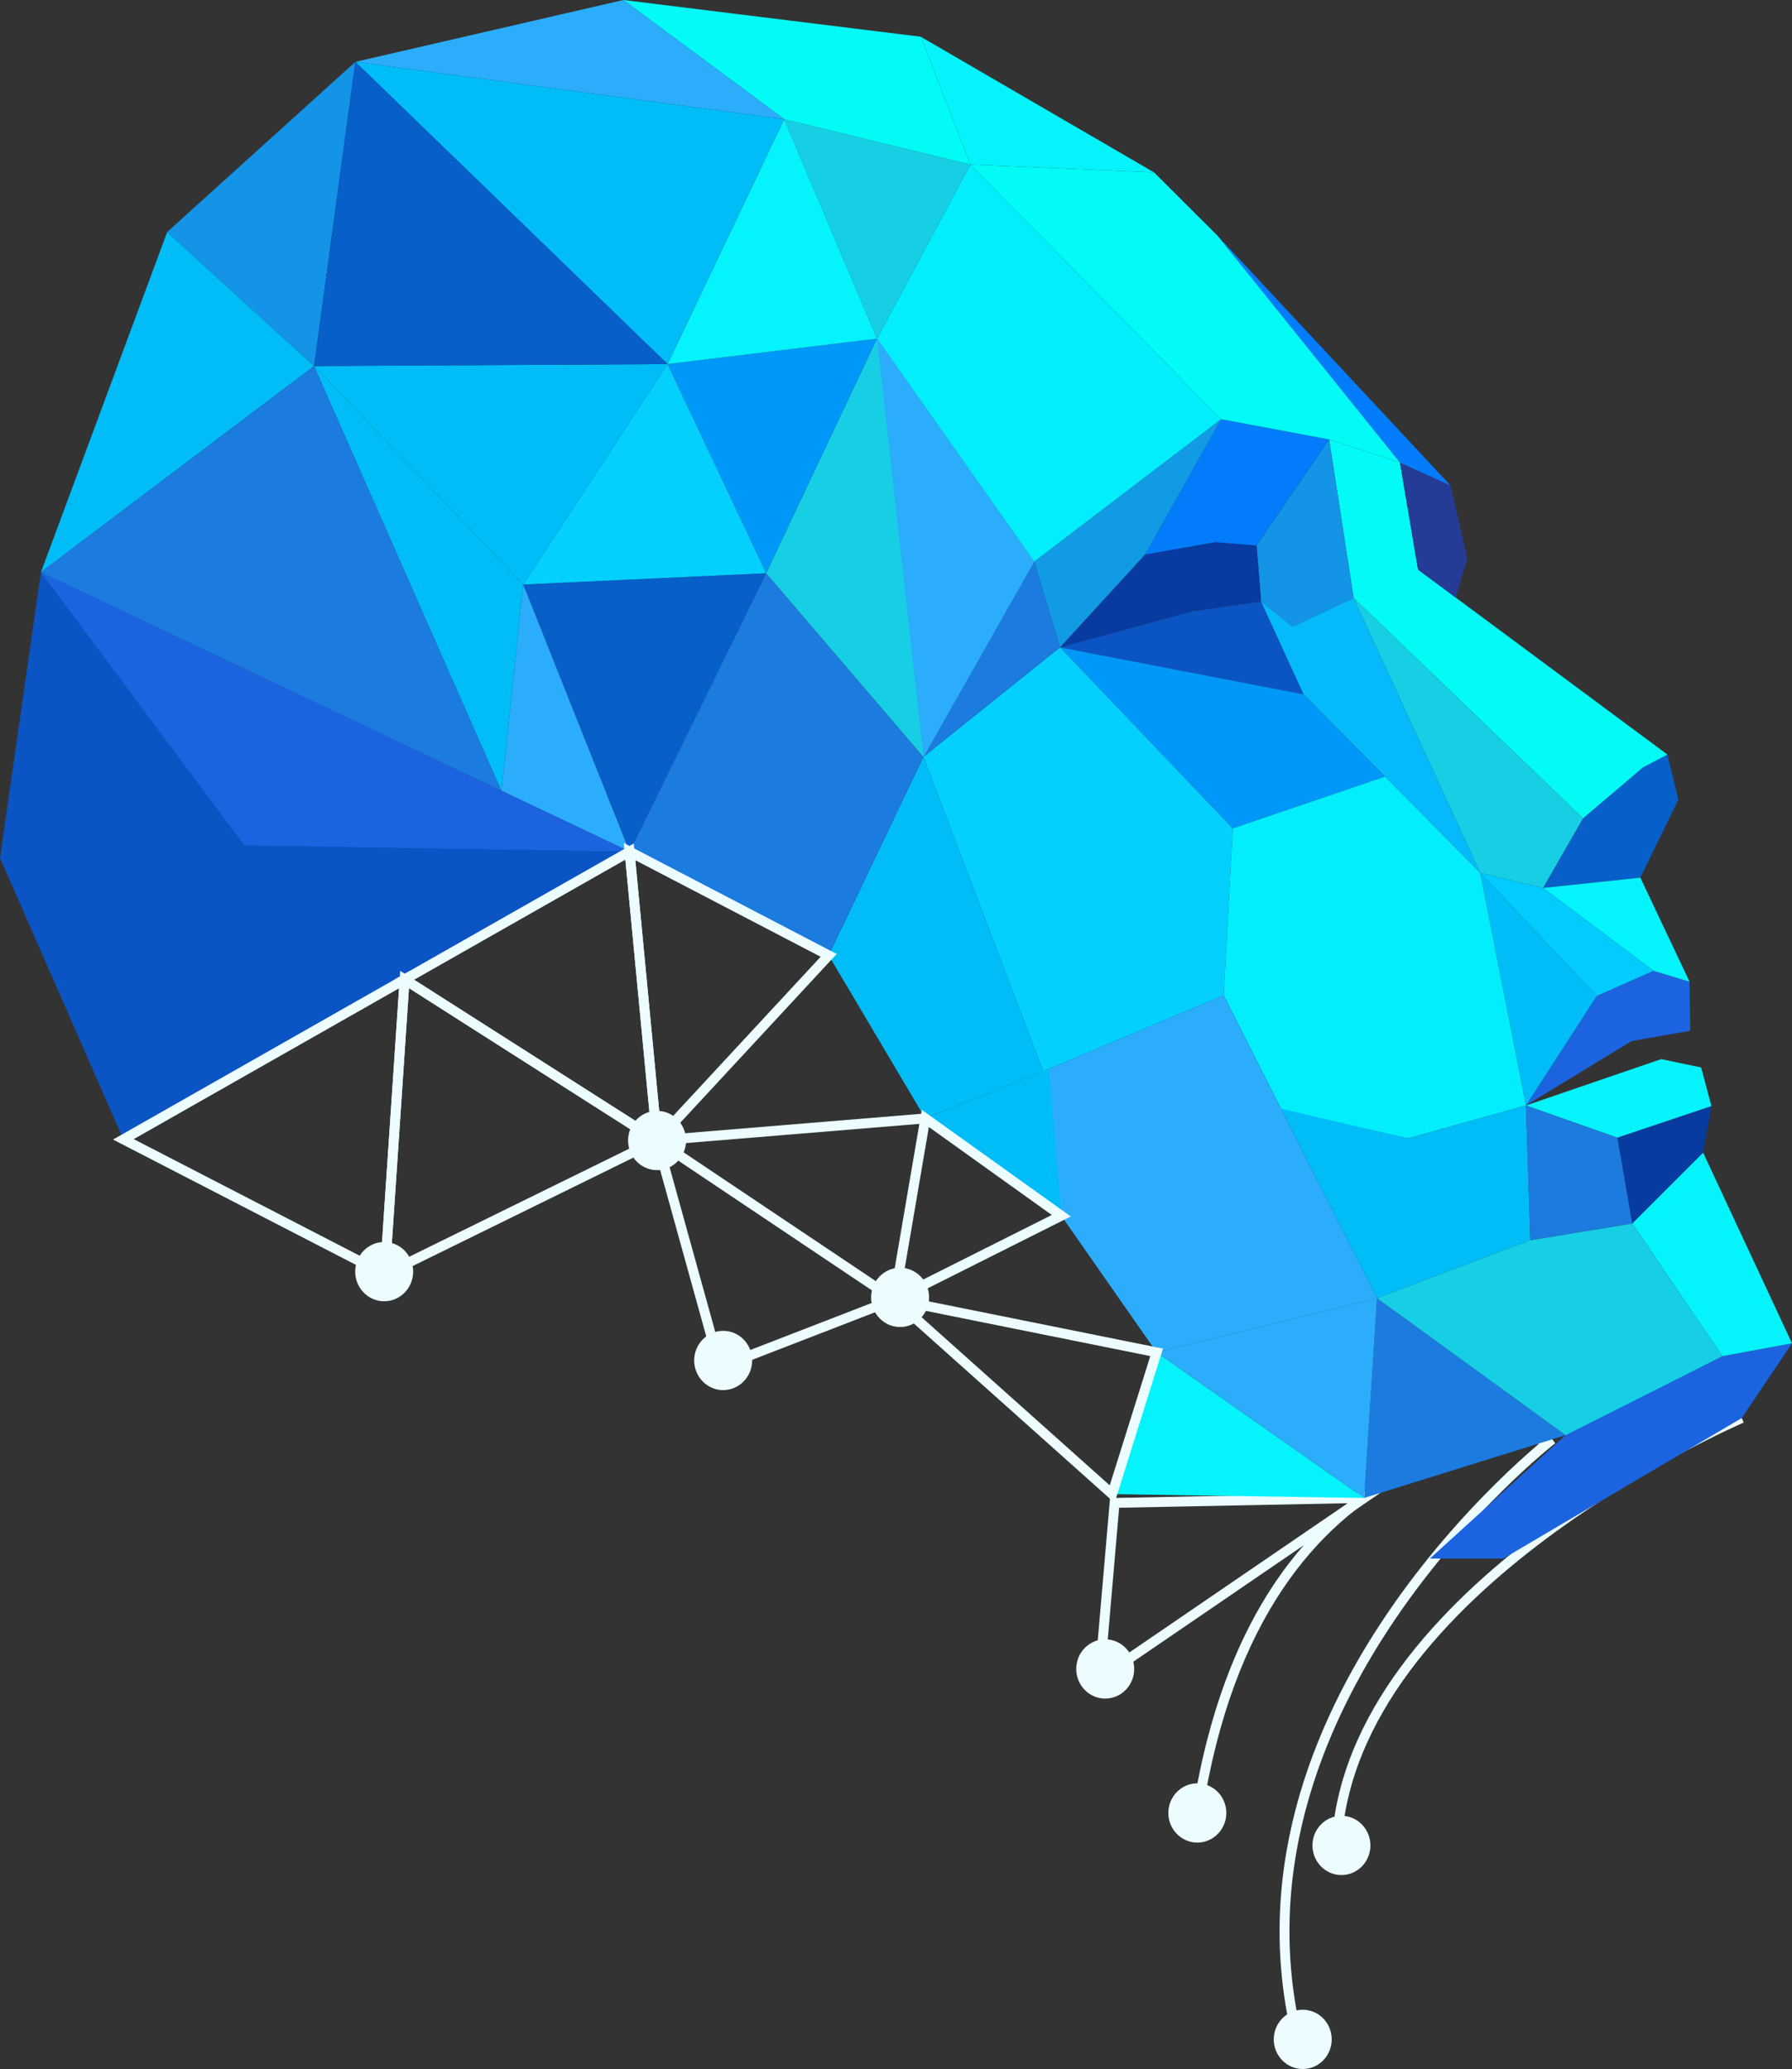 <svg viewBoxSize="575" data-root-id="7862019522263"
    xmlns="http://www.w3.org/2000/svg" xmlns:xlink="http://www.w3.org/1999/xlink" version="1.1" id="Layer_1"
    viewBox="202.024 91.889 347.646 401.327"
    enable-background="new 0 0 792 612" xml:space="preserve" preserveAspectRatio="xMinYMin" zoom="1" editorType="buyer"
    data-layer-role="icon">
    <rect x="202.024" y="91.889" width="347.646" height="401.327" fill="#333333" stroke="none"/>
    <path fill-rule="evenodd" clip-rule="evenodd"
        d="M503.748,371.822c-0.19,0.149-66.353,51.591-48.519,117.479l-1.852,0.495  c-18.165-67.111,48.992-119.322,49.185-119.475L503.748,371.822z"
        name="Layer %{number}" zoom="1" data-layer-id="0612334722868"
        style="fill: rgb(236, 252, 255); fill-opacity: 1;"></path>
    <path fill-rule="evenodd" clip-rule="evenodd"
        d="M540.302,367.827c-0.217,0.095-75.571,32.368-78.042,82.017l-1.912-0.09  c2.53-50.852,78.97-83.585,79.189-83.681L540.302,367.827z"
        name="Layer %{number}" zoom="1" data-layer-id="8962954123171"
        style="fill: rgb(236, 252, 255); fill-opacity: 1;"></path>
    <path fill-rule="evenodd" clip-rule="evenodd"
        d="M503.084,372.028c-0.16-0.012-55.973-4.949-67.836,71.666l-1.89-0.293  c12.137-78.384,69.702-73.297,69.868-73.285L503.084,372.028z"
        name="Layer %{number}" zoom="1" data-layer-id="3455396623487"
        style="fill: rgb(236, 252, 255); fill-opacity: 1;"></path>
    <path fill-rule="evenodd" clip-rule="evenodd"
        d="M419.135,384.344l-2.701,31.271l47.046-32.146L419.135,384.344L419.135,384.344z   M414.348,417.466l3.022-35.001l52.489-1.034l-55.687,38.049L414.348,417.466z"
        name="Layer %{number}" zoom="1" data-layer-id="3600159723798"
        style="fill: rgb(236, 252, 255); fill-opacity: 1;"></path>
    <polygon fill-rule="evenodd" clip-rule="evenodd" fill="#CA0739"
        points="525.499,238.25 527.624,247 520.249,262.125   501.374,264.125 509.124,250.625 520.749,240.75 "
        name="Layer %{number}" zoom="1" data-layer-id="0719226524105"
        style="fill: rgb(7, 95, 202); fill-opacity: 1;"></polygon>
    <polygon fill-rule="evenodd" clip-rule="evenodd" fill="#FB024B"
        points="525.499,238.25 477.122,202.377 473.622,181.627   459.872,177.127 464.622,207.877 509.124,250.625 520.749,240.75 "
        name="Layer %{number}" zoom="1" data-layer-id="6339876624411"
        style="fill: rgb(2, 251, 246); fill-opacity: 1;"></polygon>
    <polygon fill-rule="evenodd" clip-rule="evenodd" fill="#243C96"
        points="473.622,181.627 483.434,186.065 486.684,200.19   484.442,207.805 477.122,202.377 "
        name="Layer %{number}" zoom="1" data-layer-id="7660786524720" style="fill: rgb(36, 60, 150);">
    </polygon>
    <polygon fill-rule="evenodd" clip-rule="evenodd" fill="#F89E00"
        points="473.622,181.627 438.183,137.567 483.434,186.065 " name="Layer %{number}" zoom="1"
        data-layer-id="1257993225019" style="fill: rgb(2, 124, 251); fill-opacity: 1;"></polygon>
    <polygon fill-rule="evenodd" clip-rule="evenodd" fill="#FB7F05"
        points="464.622,207.877 489.181,261.193 501.374,264.125   509.124,250.625 " name="Layer %{number}"
        zoom="1" data-layer-id="4217451325312" style="fill: rgb(23, 207, 228); fill-opacity: 1;"></polygon>
    <polygon fill-rule="evenodd" clip-rule="evenodd" fill="#037D6A"
        points="529.801,282.321 529.926,291.821 518.55,293.821   498.051,306.321 511.801,285.071 522.8,280.196 "
        name="Layer %{number}" zoom="1" data-layer-id="0139179925604"
        style="fill: rgb(28, 100, 223); fill-opacity: 1;"></polygon>
    <polygon fill-rule="evenodd" clip-rule="evenodd" fill="#FB7F05"
        points="520.249,262.125 529.801,282.321 522.8,280.196   501.374,264.125 " name="Layer %{number}"
        zoom="1" data-layer-id="3635660225907" style="fill: rgb(5, 243, 251); fill-opacity: 1;"></polygon>
    <polygon fill-rule="evenodd" clip-rule="evenodd" fill="#F89E00"
        points="489.181,261.193 498.051,306.321 511.801,285.071 " name="Layer %{number}" zoom="1"
        data-layer-id="8343606726213" style="fill: rgb(0, 189, 248); fill-opacity: 1;"></polygon>
    <polygon fill-rule="evenodd" clip-rule="evenodd" fill="#FDEC02"
        points="522.8,280.196 511.801,285.071 489.181,261.193   501.374,264.125 " name="Layer %{number}"
        zoom="1" data-layer-id="8718472926519" style="fill: rgb(2, 203, 253); fill-opacity: 1;"></polygon>
    <polygon fill-rule="evenodd" clip-rule="evenodd" fill="#27C69E"
        points="498.051,306.321 515.795,312.574 534.045,306.449   532.045,298.949 524.295,297.324 "
        name="Layer %{number}" zoom="1" data-layer-id="6502644526811"
        style="fill: rgb(5, 243, 251); fill-opacity: 1;"></polygon>
    <polygon fill-rule="evenodd" clip-rule="evenodd" fill="#037D6A"
        points="536.17,354.95 549.67,352.45 539.92,366.95 493.669,394.2   479.419,394.2 506.919,369.2 "
        name="Layer %{number}" zoom="1" data-layer-id="8002368127120"
        style="fill: rgb(28, 100, 223); fill-opacity: 1;"></polygon>
    <polygon fill-rule="evenodd" clip-rule="evenodd" fill="#60C005"
        points="518.67,329.2 536.17,354.95 549.67,352.45 532.42,315.45   " name="Layer %{number}" zoom="1"
        data-layer-id="1730471927412" style="fill: rgb(5, 243, 251); fill-opacity: 1;"></polygon>
    <polygon fill-rule="evenodd" clip-rule="evenodd" fill="#CA0739"
        points="464.622,207.877 452.794,213.448 446.669,208.573   445.794,197.698 459.872,177.127 "
        name="Layer %{number}" zoom="1" data-layer-id="9627886727724"
        style="fill: rgb(19, 148, 230); fill-opacity: 1;"></polygon>
    <polygon fill-rule="evenodd" clip-rule="evenodd" fill="#073BA0"
        points="445.794,197.698 438.418,196.949 424.168,199.449   407.668,217.449 433.418,210.449 446.669,208.573 "
        name="Layer %{number}" zoom="1" data-layer-id="8897683328017" style="fill: rgb(7, 59, 160);">
    </polygon>
    <polygon fill-rule="evenodd" clip-rule="evenodd" fill="#FB024B"
        points="459.872,177.127 438.917,173.199 424.168,199.449   437.868,197.045 445.794,197.698 "
        name="Layer %{number}" zoom="1" data-layer-id="3123150228328"
        style="fill: rgb(2, 124, 251); fill-opacity: 1;"></polygon>
    <polygon fill-rule="evenodd" clip-rule="evenodd" fill="#0B54C4"
        points="407.668,217.449 454.915,226.574 446.669,208.573   433.418,210.449 " name="Layer %{number}"
        zoom="1" data-layer-id="2894323528878" style="fill: rgb(11, 84, 196);"></polygon>
    <polygon fill-rule="evenodd" clip-rule="evenodd" fill="#FB7F05"
        points="446.669,208.573 452.794,213.448 464.622,207.877   489.181,261.193 454.915,226.574 "
        name="Layer %{number}" zoom="1" data-layer-id="5801530229260"
        style="fill: rgb(5, 186, 251); fill-opacity: 1;"></polygon>
    <polygon fill-rule="evenodd" clip-rule="evenodd" fill="#F89E00"
        points="407.668,217.449 441.164,252.577 470.709,242.531   454.915,226.574 " name="Layer %{number}"
        zoom="1" data-layer-id="3117101529565" style="fill: rgb(0, 152, 248); fill-opacity: 1;"></polygon>
    <polygon fill-rule="evenodd" clip-rule="evenodd" fill="#FDEC02"
        points="441.164,252.577 439.413,284.953 450.679,307.194   475.163,312.703 498.051,306.321 489.181,261.193 470.709,242.531 "
        name="Layer %{number}" zoom="1" data-layer-id="8199374529866"
        style="fill: rgb(2, 238, 253); fill-opacity: 1;"></polygon>
    <polygon fill-rule="evenodd" clip-rule="evenodd" fill="#FECD03"
        points="407.668,217.449 381.162,238.703 404.412,299.703   439.413,284.953 441.164,252.577 "
        name="Layer %{number}" zoom="1" data-layer-id="1890071230182"
        style="fill: rgb(3, 208, 254); fill-opacity: 1;"></polygon>
    <polygon fill-rule="evenodd" clip-rule="evenodd" fill="#D8EF00"
        points="404.412,299.703 407.911,327.703 426.411,354.203   469.169,343.7 439.413,284.953 "
        name="Layer %{number}" zoom="1" data-layer-id="6257943530500"
        style="fill: rgb(43, 173, 252); fill-opacity: 1;"></polygon>
    <polygon fill-rule="evenodd" clip-rule="evenodd" fill="#A6D600"
        points="498.911,332.453 498.051,306.321 475.163,312.703   450.553,306.945 469.169,343.7 "
        name="Layer %{number}" zoom="1" data-layer-id="0869773830814"
        style="fill: rgb(0, 189, 248); fill-opacity: 1;"></polygon>
    <polygon fill-rule="evenodd" clip-rule="evenodd" fill="#029C51"
        points="469.169,343.7 466.669,382.45 505.749,370.264 " name="Layer %{number}" zoom="1"
        data-layer-id="9943270531122" style="fill: rgb(28, 123, 223); fill-opacity: 1;"></polygon>
    <polygon fill-rule="evenodd" clip-rule="evenodd" fill="#00B623"
        points="518.67,329.2 536.17,354.95 505.749,370.264   469.169,343.7 498.911,332.453 "
        name="Layer %{number}" zoom="1" data-layer-id="8986929431421"
        style="fill: rgb(23, 207, 228); fill-opacity: 1;"></polygon>
    <polygon fill-rule="evenodd" clip-rule="evenodd" fill="#D8EF00"
        points="515.795,312.574 518.67,329.2 532.42,315.45   534.045,306.449 " name="Layer %{number}"
        zoom="1" data-layer-id="7519153331724" style="fill: rgb(7, 59, 160); fill-opacity: 1;"></polygon>
    <polygon fill-rule="evenodd" clip-rule="evenodd" fill="#B7E800"
        points="498.051,306.321 515.795,312.574 518.67,329.2   498.911,332.453 " name="Layer %{number}"
        zoom="1" data-layer-id="7883299232026" style="fill: rgb(28, 123, 223); fill-opacity: 1;"></polygon>
    <polygon fill-rule="evenodd" clip-rule="evenodd" fill="#F89E00"
        points="381.162,238.703 362.785,277.202 381.535,308.827   404.412,299.703 " name="Layer %{number}"
        zoom="1" data-layer-id="8530574832327" style="fill: rgb(0, 189, 248); fill-opacity: 1;"></polygon>
    <polygon fill-rule="evenodd" clip-rule="evenodd" fill="#6699FF"
        points="381.535,308.827 407.911,327.703 405.51,299.241 " name="Layer %{number}" zoom="1"
        data-layer-id="1351326332627" style="fill: rgb(0, 189, 248); fill-opacity: 1;"></polygon>
    <polygon fill-rule="evenodd" clip-rule="evenodd" fill="#FFFF00"
        points="417.782,381.702 426.411,354.203 466.669,382.45 " name="Layer %{number}" zoom="1"
        data-layer-id="5161105832922" style="fill: rgb(5, 243, 251); fill-opacity: 1;"></polygon>
    <path fill-rule="evenodd" clip-rule="evenodd"
        d="M374.587,343.79l6.26-36.632l28.91,20.688l-35.488,17.81L374.587,343.79  L374.587,343.79z M382.222,310.497l-5.426,31.751l29.27-14.688L382.222,310.497z"
        name="Layer %{number}" zoom="1" data-layer-id="1864021633217"
        style="fill: rgb(236, 252, 255); fill-opacity: 1;"></path>
    <polygon fill-rule="evenodd" clip-rule="evenodd" fill="#FCB000"
        points="362.785,277.202 324.156,257.075 350.656,203.075   381.162,238.703 " name="Layer %{number}"
        zoom="1" data-layer-id="3159843533514" style="fill: rgb(28, 123, 223); fill-opacity: 1;"></polygon>
    <polygon fill-rule="evenodd" clip-rule="evenodd" fill="#E41153"
        points="407.668,217.449 402.656,200.826 438.917,173.199   424.168,199.449 " name="Layer %{number}"
        zoom="1" data-layer-id="5385710233827" style="fill: rgb(17, 155, 228); fill-opacity: 1;"></polygon>
    <polygon fill-rule="evenodd" clip-rule="evenodd" fill="#1C7BDF"
        points="381.162,238.703 402.656,200.826 407.668,217.449 " name="Layer %{number}" zoom="1"
        data-layer-id="1499679334124" style="fill: rgb(28, 123, 223);"></polygon>
    <polygon fill-rule="evenodd" clip-rule="evenodd" fill="#FC7F03"
        points="390.266,123.806 438.917,173.199 402.656,200.826   372.155,157.576 " name="Layer %{number}"
        zoom="1" data-layer-id="4014272334433" style="fill: rgb(2, 238, 253); fill-opacity: 1;"></polygon>
    <polygon fill-rule="evenodd" clip-rule="evenodd" fill="#5E51F7"
        points="350.656,203.075 372.155,157.576 402.656,200.826   381.162,238.703 " name="Layer %{number}"
        zoom="1" data-layer-id="1418464534721" style="fill: rgb(23, 207, 228); fill-opacity: 1;"></polygon>
    <polygon fill-rule="evenodd" clip-rule="evenodd" fill="#FF4606"
        points="390.266,123.806 425.905,125.326 438.183,137.567   473.622,181.627 459.872,177.127 438.917,173.199 "
        name="Layer %{number}" zoom="1" data-layer-id="2113296735075"
        style="fill: rgb(2, 251, 246); fill-opacity: 1;"></polygon>
    <polygon fill-rule="evenodd" clip-rule="evenodd" fill="#5E51F7"
        points="324.156,257.075 303.527,205.262 350.656,203.075 " name="Layer %{number}" zoom="1"
        data-layer-id="9209099635464" style="fill: rgb(7, 95, 202); fill-opacity: 1;"></polygon>
    <polygon fill-rule="evenodd" clip-rule="evenodd" fill="#5E51F7"
        points="331.527,162.512 350.656,203.075 372.155,157.576 " name="Layer %{number}" zoom="1"
        data-layer-id="8821419435878" style="fill: rgb(0, 152, 248); fill-opacity: 1;"></polygon>
    <polygon fill-rule="evenodd" clip-rule="evenodd" fill="#FF4606"
        points="354.152,115.013 372.155,157.576 390.266,123.806 " name="Layer %{number}" zoom="1"
        data-layer-id="3186575236278" style="fill: rgb(23, 207, 228); fill-opacity: 1;"></polygon>
    <polygon fill-rule="evenodd" clip-rule="evenodd" fill="#5E51F7"
        points="331.527,162.512 354.152,115.013 372.155,157.576 " name="Layer %{number}" zoom="1"
        data-layer-id="1882418136591" style="fill: rgb(5, 243, 251); fill-opacity: 1;"></polygon>
    <polygon fill-rule="evenodd" clip-rule="evenodd" fill="#5E51F7"
        points="324.156,257.075 299.308,245.285 303.527,205.262 " name="Layer %{number}" zoom="1"
        data-layer-id="6655656237281" style="fill: rgb(43, 173, 252); fill-opacity: 1;"></polygon>
    <polygon fill-rule="evenodd" clip-rule="evenodd" fill="#FF9600"
        points="425.905,125.326 380.651,99.013 390.266,123.806 " name="Layer %{number}" zoom="1"
        data-layer-id="0615949737623" style="fill: rgb(5, 243, 251); fill-opacity: 1;"></polygon>
    <polygon fill-rule="evenodd" clip-rule="evenodd" fill="#2BADFC"
        points="381.162,238.703 372.155,157.576 402.656,200.826 " name="Layer %{number}" zoom="1"
        data-layer-id="6587800737925" style="fill: rgb(43, 173, 252);"></polygon>
    <polygon fill-rule="evenodd" clip-rule="evenodd" fill="#2506B2"
        points="225.963,312.889 324.156,257.075 209.963,202.888   202.024,258.311 " name="Layer %{number}"
        zoom="1" data-layer-id="4551083338239" style="fill: rgb(11, 84, 196); fill-opacity: 1;"></polygon>
    <polygon fill-rule="evenodd" clip-rule="evenodd" fill="#4F10D0"
        points="234.463,136.888 262.963,162.889 209.963,202.888 " name="Layer %{number}" zoom="1"
        data-layer-id="6455546438547" style="fill: rgb(0, 189, 248); fill-opacity: 1;"></polygon>
    <polygon fill-rule="evenodd" clip-rule="evenodd" fill="#FF0103"
        points="380.651,99.013 322.964,91.889 354.152,115.013   390.266,123.806 " name="Layer %{number}"
        zoom="1" data-layer-id="4565909138851" style="fill: rgb(2, 251, 246); fill-opacity: 1;"></polygon>
    <polygon fill-rule="evenodd" clip-rule="evenodd" fill="#FE0100"
        points="322.964,91.889 270.963,103.889 354.152,115.013 " name="Layer %{number}" zoom="1"
        data-layer-id="3628455339162" style="fill: rgb(43, 173, 252); fill-opacity: 1;"></polygon>
    <polygon fill-rule="evenodd" clip-rule="evenodd" fill="#8C12DF"
        points="270.963,103.889 262.963,162.889 234.463,136.888 " name="Layer %{number}" zoom="1"
        data-layer-id="4423490539470" style="fill: rgb(19, 148, 230); fill-opacity: 1;"></polygon>
    <polygon fill-rule="evenodd" clip-rule="evenodd" fill="#1C7BDF"
        points="262.963,162.889 299.308,245.285 209.963,202.888 " name="Layer %{number}" zoom="1"
        data-layer-id="6546555639762" style="fill: rgb(28, 123, 223);"></polygon>
    <polygon fill-rule="evenodd" clip-rule="evenodd" fill="#4F11CC"
        points="331.527,162.512 303.527,205.262 262.963,162.889 " name="Layer %{number}" zoom="1"
        data-layer-id="1841748940115" style="fill: rgb(0, 189, 248); fill-opacity: 1;"></polygon>
    <polygon fill-rule="evenodd" clip-rule="evenodd" fill="#7C01D5"
        points="270.963,103.889 331.527,162.512 354.152,115.013 " name="Layer %{number}" zoom="1"
        data-layer-id="9233659540595" style="fill: rgb(0, 189, 248); fill-opacity: 1;"></polygon>
    <polygon fill-rule="evenodd" clip-rule="evenodd" fill="#4106B0"
        points="209.963,202.888 249.465,255.89 324.156,257.075 " name="Layer %{number}" zoom="1"
        data-layer-id="6208626740976" style="fill: rgb(28, 100, 223); fill-opacity: 1;"></polygon>
    <polygon fill-rule="evenodd" clip-rule="evenodd" fill="#2506B2"
        points="225.963,312.889 249.465,255.89 324.156,257.075 " name="Layer %{number}" zoom="1"
        data-layer-id="6947855541467" style="fill: rgb(11, 84, 196); fill-opacity: 1;"></polygon>
    <polygon fill-rule="evenodd" clip-rule="evenodd" fill="#60C005"
        points="469.169,343.7 466.669,382.45 426.411,354.203 " name="Layer %{number}" zoom="1"
        data-layer-id="4766077841841" style="fill: rgb(43, 173, 252); fill-opacity: 1;"></polygon>
    <polygon fill-rule="evenodd" clip-rule="evenodd" fill="#4F10D0"
        points="270.963,103.889 331.527,162.512 262.963,162.889 " name="Layer %{number}" zoom="1"
        data-layer-id="0067048942237" style="fill: rgb(7, 95, 202); fill-opacity: 1;"></polygon>
    <path fill-rule="evenodd" clip-rule="evenodd"
        d="M328.542,313.199l-5.505-57.789l41.305,21.521  c-11.868,12.796-23.732,25.596-35.597,38.395L328.542,313.199L328.542,313.199z M325.275,258.741l4.969,52.151l30.983-33.419  L325.275,258.741z"
        name="Layer %{number}" zoom="1" data-layer-id="6306426742547"
        style="fill: rgb(236, 252, 255); fill-opacity: 1;"></path>
    <polygon fill-rule="evenodd" clip-rule="evenodd" fill="#6699FF"
        points="262.963,162.889 299.308,245.285 303.527,205.262 " name="Layer %{number}" zoom="1"
        data-layer-id="5014482342860" style="fill: rgb(0, 189, 248); fill-opacity: 1;"></polygon>
    <polygon fill-rule="evenodd" clip-rule="evenodd" fill="#6699FF"
        points="331.527,162.512 350.656,203.075 303.527,205.262 " name="Layer %{number}" zoom="1"
        data-layer-id="0356548643195" style="fill: rgb(3, 208, 254); fill-opacity: 1;"></polygon>
    <path fill-rule="evenodd" clip-rule="evenodd"
        d="M227.972,312.847l47.848,24.684l3.619-53.936L227.972,312.847L227.972,312.847z   M276.24,339.902l-52.286-26.974l57.636-32.759l-4.052,60.402L276.24,339.902z"
        name="Layer %{number}" zoom="1" data-layer-id="6597794343544"
        style="fill: rgb(236, 252, 255); fill-opacity: 1;"></path>
    <path fill-rule="evenodd" clip-rule="evenodd"
        d="M328.98,313.915l-50.319-32.081l46.307-26.321l5.665,59.456L328.98,313.915  L328.98,313.915z M282.367,281.93l45.989,29.32l-5.012-52.612L282.367,281.93z"
        name="Layer %{number}" zoom="1" data-layer-id="8802267443849"
        style="fill: rgb(236, 252, 255); fill-opacity: 1;"></path>
    <path fill-rule="evenodd" clip-rule="evenodd"
        d="M277.746,337.462l49.8-24.461l-46.184-29.445L277.746,337.462L277.746,337.462z   M329.914,313.968l-54.303,26.672c1.351-20.144,2.7-40.288,4.055-60.432c17.259,11.003,34.516,22.009,51.776,33.009L329.914,313.968  z"
        name="Layer %{number}" zoom="1" data-layer-id="7380957144155"
        style="fill: rgb(236, 252, 255); fill-opacity: 1;"></path>
    <path fill-rule="evenodd" clip-rule="evenodd"
        d="M331.106,315.34l11.212,40.438l31.153-12.055L331.106,315.34L331.106,315.34z   M340.756,357.307l-12.874-46.429l49.71,33.302l-36.554,14.145L340.756,357.307z"
        name="Layer %{number}" zoom="1" data-layer-id="1147469644456"
        style="fill: rgb(236, 252, 255); fill-opacity: 1;"></path>
    <polygon fill-rule="evenodd" clip-rule="evenodd"
        points="381.609,309.783 329.569,314.065 329.419,312.153 381.459,307.871 " name="Layer %{number}"
        zoom="1" data-layer-id="5577174544756" style="fill: rgb(236, 252, 255); fill-opacity: 1;"></polygon>
    <path fill-rule="evenodd" clip-rule="evenodd"
        d="M378.794,345.584L417.312,380l7.867-25.07L378.794,345.584L378.794,345.584z   M417.145,382.415l-44.874-40.096c18.458,3.719,36.915,7.44,55.373,11.156c-3.127,9.978-6.26,19.953-9.391,29.929L417.145,382.415z"
        name="Layer %{number}" zoom="1" data-layer-id="2118171345057"
        style="fill: rgb(236, 252, 255); fill-opacity: 1;"></path>
    <path fill-rule="evenodd" clip-rule="evenodd"
        d="M329.494,318.858c3.099,0,5.625-2.582,5.625-5.75c0-3.167-2.527-5.75-5.625-5.75  c-3.098,0-5.625,2.583-5.625,5.75C323.869,316.276,326.396,318.858,329.494,318.858z"
        name="Layer %{number}" zoom="1" data-layer-id="2262641545367"
        style="fill: rgb(236, 252, 255); fill-opacity: 1;"></path>
    <path fill-rule="evenodd" clip-rule="evenodd"
        d="M276.553,344.297c3.099,0,5.625-2.583,5.625-5.75s-2.527-5.75-5.625-5.75  c-3.098,0-5.625,2.583-5.625,5.75S273.455,344.297,276.553,344.297z"
        name="Layer %{number}" zoom="1" data-layer-id="0537901645669"
        style="fill: rgb(236, 252, 255); fill-opacity: 1;"></path>
    <path fill-rule="evenodd" clip-rule="evenodd"
        d="M376.641,349.292c3.099,0,5.625-2.583,5.625-5.75s-2.527-5.75-5.625-5.75  c-3.098,0-5.625,2.583-5.625,5.75S373.542,349.292,376.641,349.292z"
        name="Layer %{number}" zoom="1" data-layer-id="0500024345971"
        style="fill: rgb(236, 252, 255); fill-opacity: 1;"></path>
    <path fill-rule="evenodd" clip-rule="evenodd"
        d="M342.318,361.527c3.099,0,5.625-2.583,5.625-5.75s-2.527-5.75-5.625-5.75  c-3.098,0-5.625,2.583-5.625,5.75S339.22,361.527,342.318,361.527z"
        name="Layer %{number}" zoom="1" data-layer-id="8591940646279"
        style="fill: rgb(236, 252, 255); fill-opacity: 1;"></path>
    <path fill-rule="evenodd" clip-rule="evenodd"
        d="M416.434,421.365c3.099,0,5.625-2.583,5.625-5.75s-2.526-5.75-5.625-5.75  s-5.625,2.583-5.625,5.75S413.335,421.365,416.434,421.365z"
        name="Layer %{number}" zoom="1" data-layer-id="9495721846573"
        style="fill: rgb(236, 252, 255); fill-opacity: 1;"></path>
    <path fill-rule="evenodd" clip-rule="evenodd"
        d="M434.304,449.298c3.098,0,5.625-2.583,5.625-5.75c0-3.168-2.527-5.75-5.625-5.75  c-3.099,0-5.625,2.582-5.625,5.75C428.679,446.715,431.205,449.298,434.304,449.298z"
        name="Layer %{number}" zoom="1" data-layer-id="8875023246868"
        style="fill: rgb(236, 252, 255); fill-opacity: 1;"></path>
    <path fill-rule="evenodd" clip-rule="evenodd"
        d="M454.754,493.216c3.098,0,5.625-2.583,5.625-5.75s-2.527-5.75-5.625-5.75  c-3.099,0-5.625,2.583-5.625,5.75S451.655,493.216,454.754,493.216z"
        name="Layer %{number}" zoom="1" data-layer-id="4221946847162"
        style="fill: rgb(236, 252, 255); fill-opacity: 1;"></path>
    <path fill-rule="evenodd" clip-rule="evenodd"
        d="M462.26,455.594c3.099,0,5.625-2.583,5.625-5.75s-2.526-5.75-5.625-5.75  c-3.098,0-5.625,2.583-5.625,5.75S459.162,455.594,462.26,455.594z"
        name="Layer %{number}" zoom="1" data-layer-id="8158737547456"
        style="fill: rgb(236, 252, 255); fill-opacity: 1;"></path>
</svg>